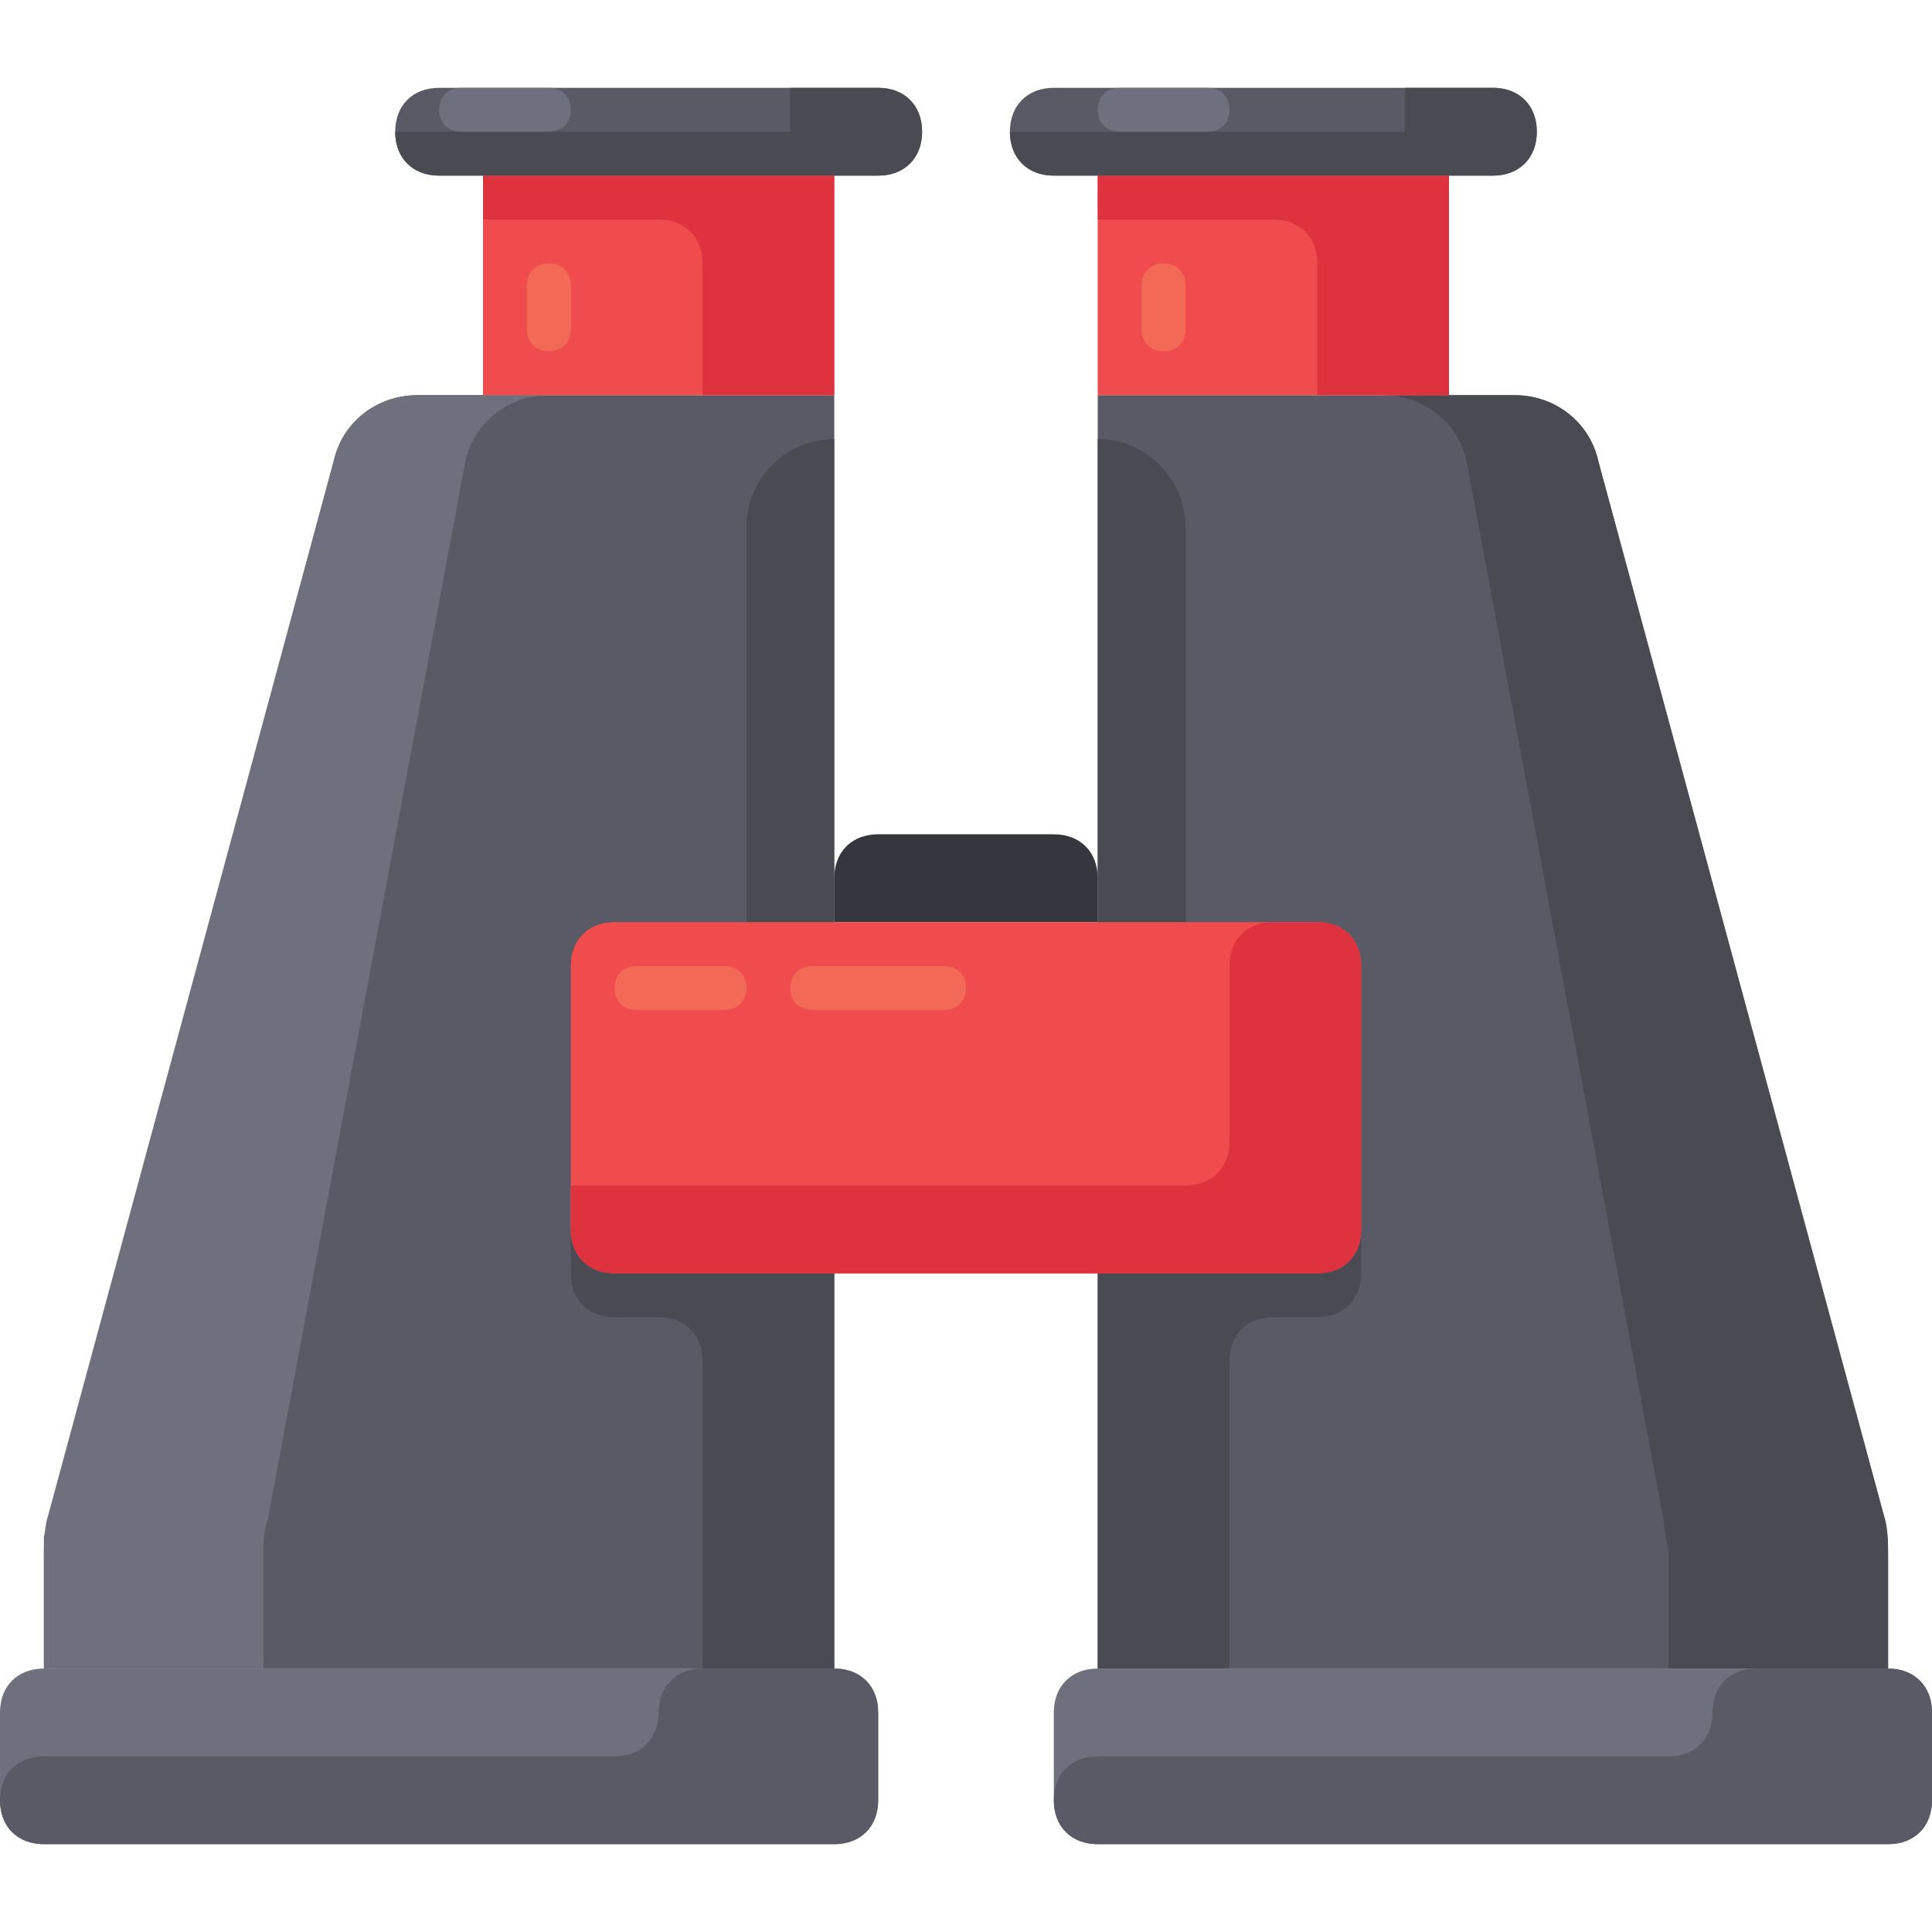 <?xml version="1.0" encoding="iso-8859-1"?>
<!-- Generator: Adobe Illustrator 19.0.0, SVG Export Plug-In . SVG Version: 6.00 Build 0)  -->
<svg version="1.1" id="Capa_1" xmlns="http://www.w3.org/2000/svg" xmlns:xlink="http://www.w3.org/1999/xlink" x="0px" y="0px"
	 viewBox="0 0 512 512" style="enable-background:new 0 0 512 512;" xml:space="preserve">
<path style="fill:#35363E;" d="M279.273,221.091h-46.545c-6.982,0-11.636,4.655-11.636,11.636v11.636h69.818v-11.636
	C290.909,225.745,286.255,221.091,279.273,221.091z"/>
<g>
	<path style="fill:#595A66;" d="M221.091,442.182H11.636v-34.909l76.8-285.091c2.327-10.473,11.636-17.455,22.109-17.455h110.545
		V442.182z"/>
	<path style="fill:#595A66;" d="M290.909,442.182h209.455v-29.091c0-4.655,0-8.145-1.164-11.636l-75.636-279.273
		c-2.327-10.473-11.636-17.455-22.109-17.455H290.909V442.182z"/>
</g>
<path style="fill:#494A52;" d="M499.2,401.455l-75.636-279.273c-2.327-10.473-11.636-17.455-22.109-17.455h-34.909
	c10.473,0,19.782,6.982,22.109,17.455l52.364,281.6c0,2.327,1.164,5.818,1.164,8.145v30.255h58.182v-29.091
	C500.364,409.6,500.364,404.945,499.2,401.455z"/>
<path style="fill:#6F707E;" d="M12.8,401.455l75.636-279.273c2.327-10.473,11.636-17.455,22.109-17.455h34.909
	c-10.473,0-19.782,6.982-22.109,17.455L70.982,402.618c-1.164,3.491-1.164,5.818-1.164,9.309v30.255H11.636v-29.091
	C11.636,409.6,11.636,404.945,12.8,401.455z"/>
<g>
	<path style="fill:#595A66;" d="M395.636,46.545H279.273c-6.982,0-11.636-4.655-11.636-11.636s4.655-11.636,11.636-11.636h116.364
		c6.982,0,11.636,4.655,11.636,11.636S402.618,46.545,395.636,46.545z"/>
	<path style="fill:#595A66;" d="M232.727,46.545H116.364c-6.982,0-11.636-4.655-11.636-11.636s4.655-11.636,11.636-11.636h116.364
		c6.982,0,11.636,4.655,11.636,11.636S239.709,46.545,232.727,46.545z"/>
</g>
<g>
	<rect x="290.909" y="46.545" style="fill:#F04B4D;" width="93.091" height="58.182"/>
	<rect x="128" y="46.545" style="fill:#F04B4D;" width="93.091" height="58.182"/>
</g>
<g>
	<path style="fill:#DE333F;" d="M290.909,46.545v11.636h46.545c6.982,0,11.636,4.655,11.636,11.636v34.909H384V58.182V46.545
		H290.909z"/>
	<path style="fill:#DE333F;" d="M128,46.545v11.636h46.545c6.982,0,11.636,4.655,11.636,11.636v34.909h34.909V58.182V46.545H128z"/>
</g>
<g>
	<path style="fill:#494A52;" d="M395.636,23.273h-23.273v11.636H267.636c0,6.982,4.655,11.636,11.636,11.636h116.364
		c6.982,0,11.636-4.655,11.636-11.636S402.618,23.273,395.636,23.273z"/>
	<path style="fill:#494A52;" d="M232.727,23.273h-23.273v11.636H104.727c0,6.982,4.655,11.636,11.636,11.636h116.364
		c6.982,0,11.636-4.655,11.636-11.636S239.709,23.273,232.727,23.273z"/>
	<path style="fill:#494A52;" d="M314.182,325.818V139.636c0-12.8-10.473-23.273-23.273-23.273v325.818h34.909v-81.455
		c0-6.982,4.655-11.636,11.636-11.636h11.636c6.982,0,11.636-4.655,11.636-11.636v-11.636H314.182z"/>
	<path style="fill:#494A52;" d="M197.818,139.636v186.182h-46.545v11.636c0,6.982,4.655,11.636,11.636,11.636h11.636
		c6.982,0,11.636,4.655,11.636,11.636v81.455h34.909V116.364C208.291,116.364,197.818,126.836,197.818,139.636z"/>
</g>
<path style="fill:#F04B4D;" d="M349.091,337.455H162.909c-6.982,0-11.636-4.655-11.636-11.636V256
	c0-6.982,4.655-11.636,11.636-11.636h186.182c6.982,0,11.636,4.655,11.636,11.636v69.818
	C360.727,332.8,356.073,337.455,349.091,337.455z"/>
<path style="fill:#DE333F;" d="M349.091,244.364h-11.636c-6.982,0-11.636,4.655-11.636,11.636v46.545
	c0,6.982-4.655,11.636-11.636,11.636H151.273v11.636c0,6.982,4.655,11.636,11.636,11.636h186.182
	c6.982,0,11.636-4.655,11.636-11.636V256C360.727,249.018,356.073,244.364,349.091,244.364z"/>
<path style="fill:#F26A56;" d="M192,267.636h-23.273c-3.491,0-5.818-2.327-5.818-5.818l0,0c0-3.491,2.327-5.818,5.818-5.818H192
	c3.491,0,5.818,2.327,5.818,5.818l0,0C197.818,265.309,195.491,267.636,192,267.636z"/>
<g>
	<path style="fill:#6F707E;" d="M145.455,34.909h-23.273c-3.491,0-5.818-2.327-5.818-5.818l0,0c0-3.491,2.327-5.818,5.818-5.818
		h23.273c3.491,0,5.818,2.327,5.818,5.818l0,0C151.273,32.582,148.945,34.909,145.455,34.909z"/>
	<path style="fill:#6F707E;" d="M320,34.909h-23.273c-3.491,0-5.818-2.327-5.818-5.818l0,0c0-3.491,2.327-5.818,5.818-5.818H320
		c3.491,0,5.818,2.327,5.818,5.818l0,0C325.818,32.582,323.491,34.909,320,34.909z"/>
</g>
<g>
	<path style="fill:#F26A56;" d="M139.636,87.273V75.636c0-3.491,2.327-5.818,5.818-5.818l0,0c3.491,0,5.818,2.327,5.818,5.818
		v11.636c0,3.491-2.327,5.818-5.818,5.818l0,0C141.964,93.091,139.636,90.764,139.636,87.273z"/>
	<path style="fill:#F26A56;" d="M302.545,87.273V75.636c0-3.491,2.327-5.818,5.818-5.818l0,0c3.491,0,5.818,2.327,5.818,5.818
		v11.636c0,3.491-2.327,5.818-5.818,5.818l0,0C304.873,93.091,302.545,90.764,302.545,87.273z"/>
	<path style="fill:#F26A56;" d="M250.182,267.636h-34.909c-3.491,0-5.818-2.327-5.818-5.818l0,0c0-3.491,2.327-5.818,5.818-5.818
		h34.909c3.491,0,5.818,2.327,5.818,5.818l0,0C256,265.309,253.673,267.636,250.182,267.636z"/>
</g>
<path style="fill:#6F707E;" d="M500.364,488.727H290.909c-6.982,0-11.636-4.655-11.636-11.636v-23.273
	c0-6.982,4.655-11.636,11.636-11.636h209.455c6.982,0,11.636,4.655,11.636,11.636v23.273
	C512,484.073,507.345,488.727,500.364,488.727z"/>
<path style="fill:#595A66;" d="M500.364,442.182h-34.909c-6.982,0-11.636,4.655-11.636,11.636l0,0
	c0,6.982-4.655,11.636-11.636,11.636H290.909c-6.982,0-11.636,4.655-11.636,11.636l0,0c0,6.982,4.655,11.636,11.636,11.636h209.455
	c6.982,0,11.636-4.655,11.636-11.636v-23.273C512,446.836,507.345,442.182,500.364,442.182z"/>
<path style="fill:#6F707E;" d="M221.091,488.727H11.636C4.655,488.727,0,484.073,0,477.091v-23.273
	c0-6.982,4.655-11.636,11.636-11.636h209.455c6.982,0,11.636,4.655,11.636,11.636v23.273
	C232.727,484.073,228.073,488.727,221.091,488.727z"/>
<path style="fill:#595A66;" d="M221.091,442.182h-34.909c-6.982,0-11.636,4.655-11.636,11.636l0,0
	c0,6.982-4.655,11.636-11.636,11.636H11.636C4.655,465.455,0,470.109,0,477.091l0,0c0,6.982,4.655,11.636,11.636,11.636h209.455
	c6.982,0,11.636-4.655,11.636-11.636v-23.273C232.727,446.836,228.073,442.182,221.091,442.182z"/>
<g>
</g>
<g>
</g>
<g>
</g>
<g>
</g>
<g>
</g>
<g>
</g>
<g>
</g>
<g>
</g>
<g>
</g>
<g>
</g>
<g>
</g>
<g>
</g>
<g>
</g>
<g>
</g>
<g>
</g>
</svg>
